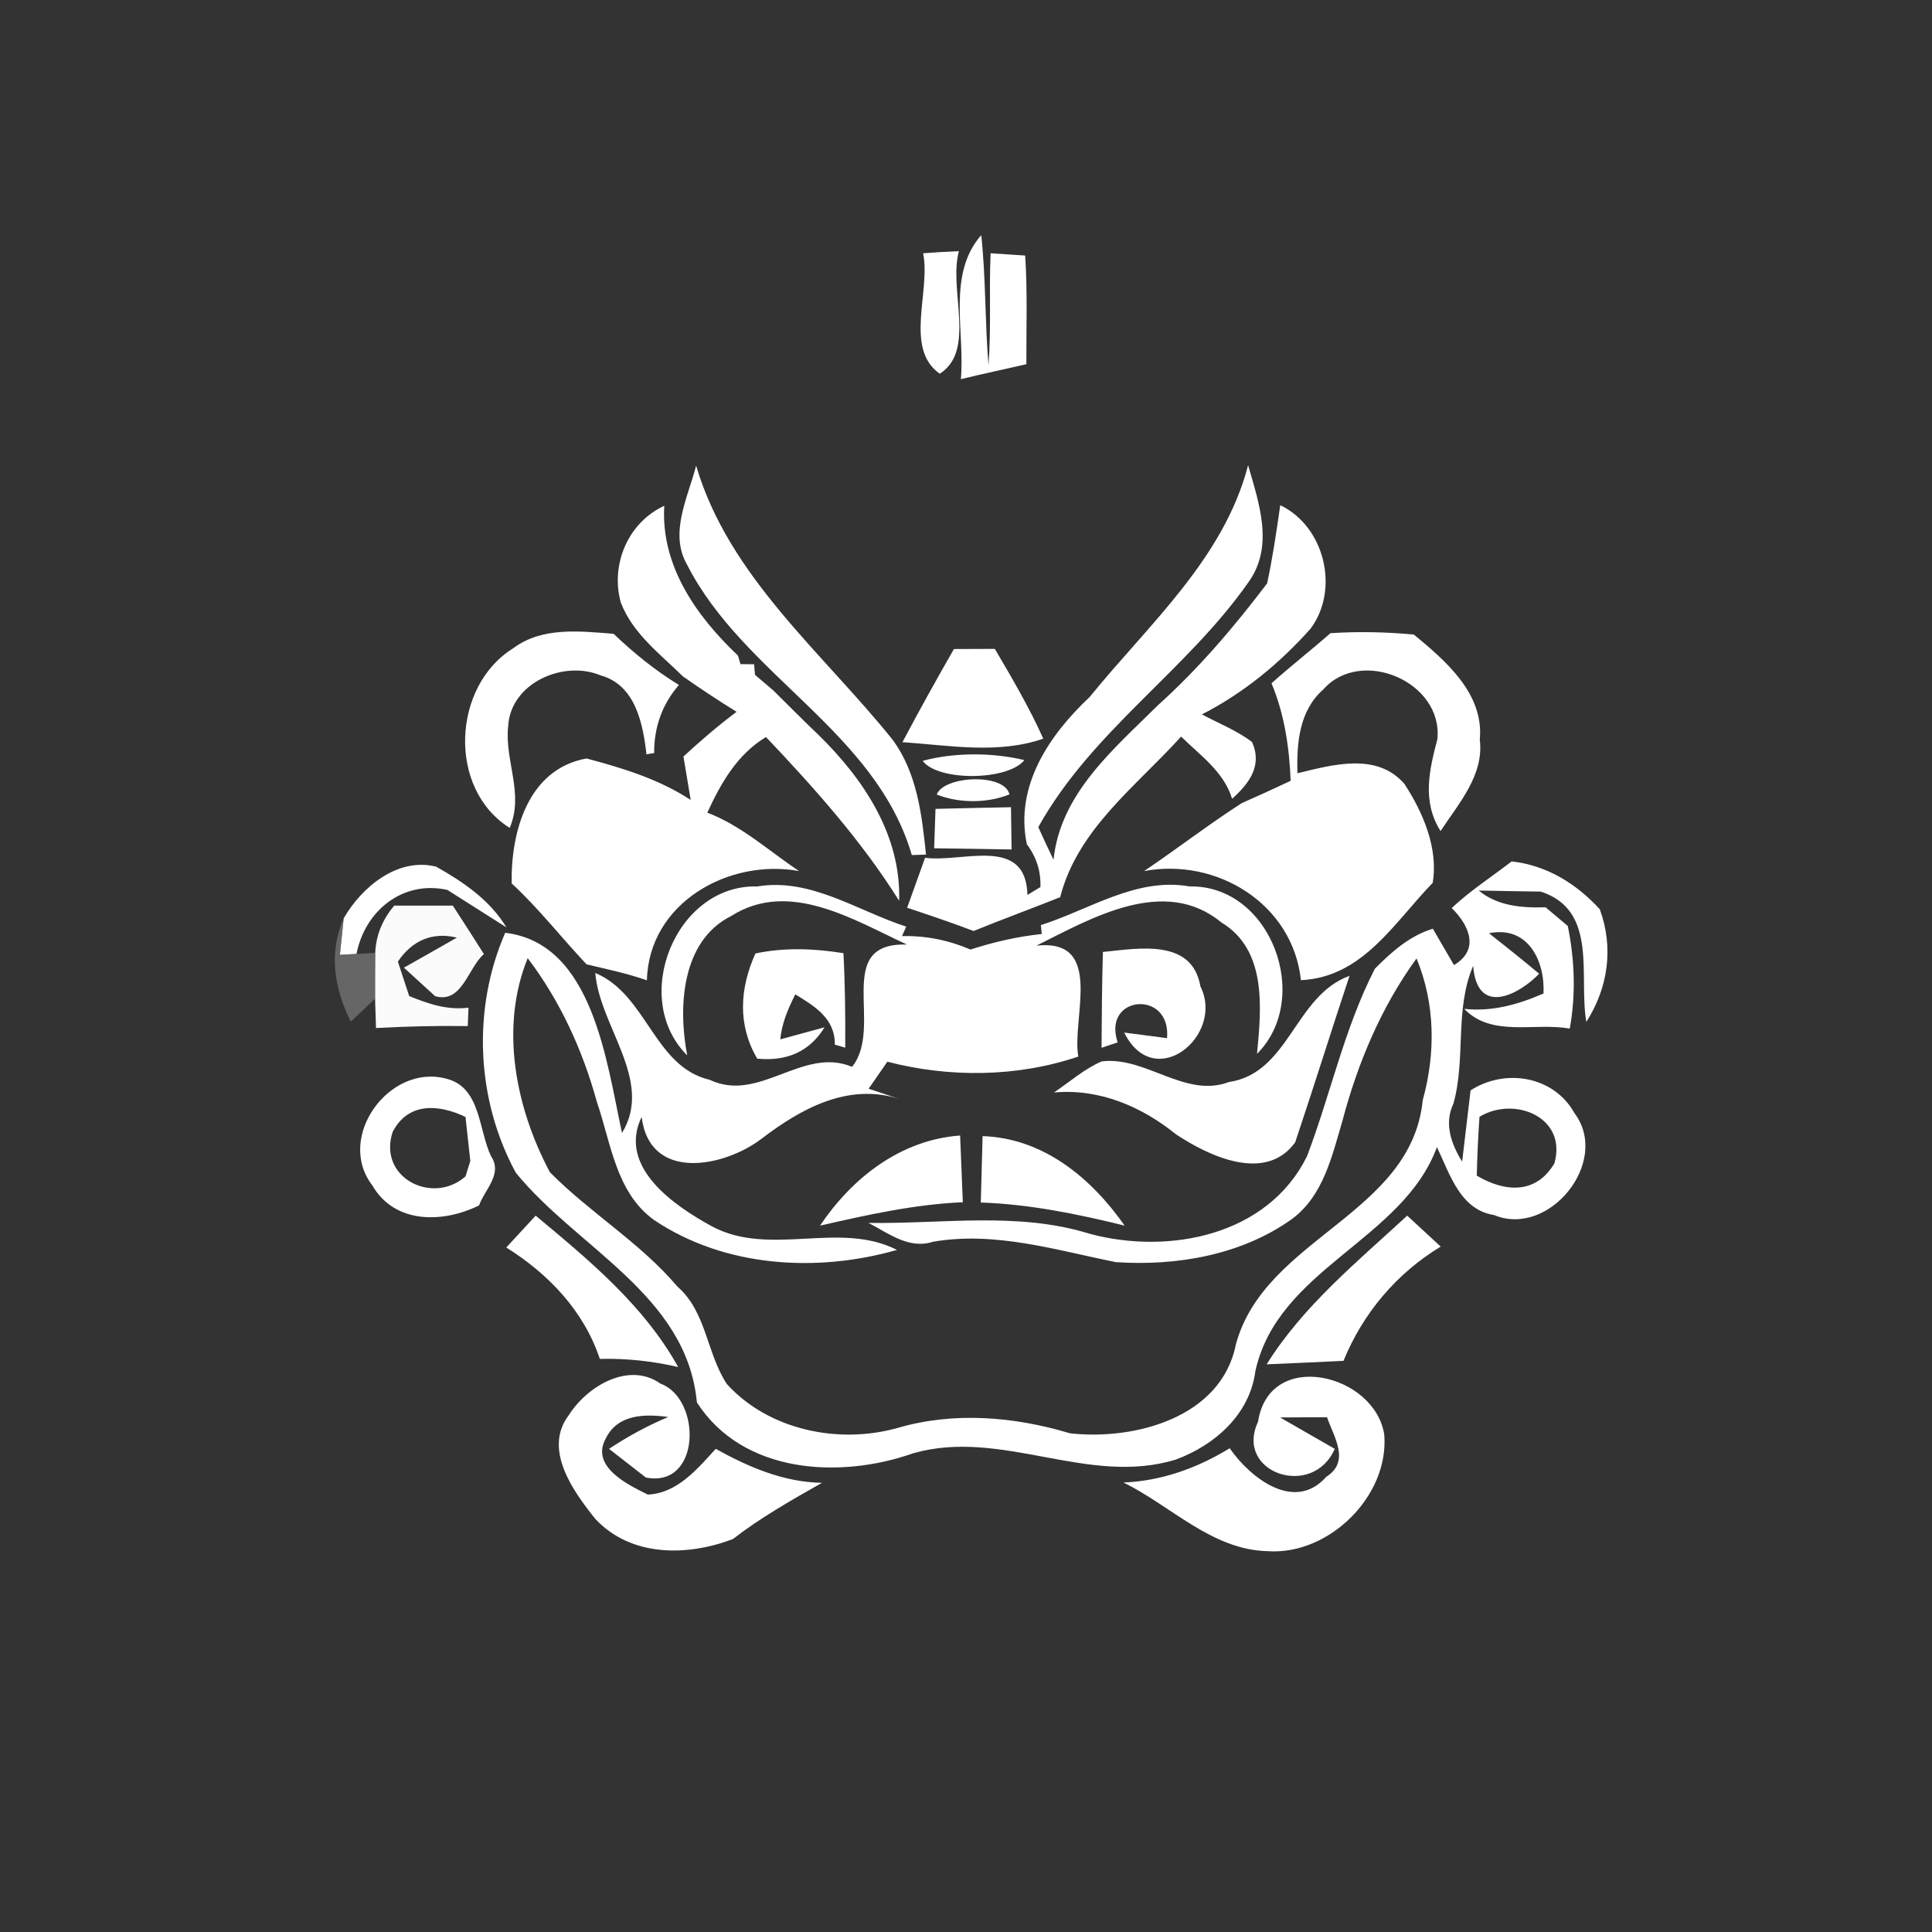 <svg xmlns="http://www.w3.org/2000/svg" width="128pt" height="128pt" viewBox="0 0 128 128"><rect x="0" y="0" width="128" height="128" fill="#333333" stroke="none"/><g fill="#fff"><path d="M61.16 16.78c.79-.06 1.58-.11 2.37-.14-.7 2.56 1.16 6.58-1.27 8.12-2.37-1.67-.59-5.43-1.1-7.98z"/><path d="M63.66 25.12c.28-3.15-.93-6.95 1.35-9.54.31 2.86.24 5.75.48 8.61.19-2.46.03-4.94.14-7.41.57.04 1.72.11 2.29.15.16 2.4.07 4.8.08 7.2-1.45.33-2.9.64-4.34.99zM45.53 37.43c-1.22-2.1.05-4.47.59-6.58 2.17 7.37 8.37 12.37 13.01 18.15 1.63 2.2 1.95 4.99 2.22 7.62l-.94.03c-2.4-8.21-11.13-11.88-14.88-19.22zM82.69 30.82c.72 2.51 1.73 5.35.04 7.73-4.11 5.88-10.41 9.89-13.94 16.25.33.73.66 1.45 1.01 2.16.45-4.39 3.99-7.33 6.91-10.23 2.7-2.43 5.05-5.19 7.24-8.08.37-1.71.62-3.45.87-5.18 2.95 1.41 3.95 5.59 2 8.19-2.04 2.29-4.45 4.27-7.19 5.67 1.11.6 2.31 1.06 3.32 1.83.7 1.56-.18 2.74-1.32 3.76-.55-1.8-2.11-2.87-3.38-4.12-2.96 3.29-6.85 6.11-8.01 10.64-1.91.76-3.84 1.47-5.74 2.24-1.45-.55-2.93-1.05-4.4-1.54.3-.83.89-2.48 1.19-3.31 2.46.34 6.68-1.5 6.78 2.46.21-.13.64-.39.86-.52.04-1.04-.26-1.98-.9-2.84-.81-3.86 1.49-7.24 4.17-9.76 3.89-4.8 8.88-9.14 10.49-15.35z"/><path d="M41.13 39.92c-.7-2.51.48-5.31 2.88-6.41-.24 3.97 2.13 7.32 4.88 9.92l.17.57.9.01.06.7c.3.26.91.77 1.21 1.03 1.01 1 2.01 2.01 3.04 2.99 2.96 2.91 5.44 6.62 5.3 10.95-2.48-3.96-5.59-7.44-8.82-10.85-1.91 1.15-2.98 3.04-3.89 5.01 2.28.87 4.08 2.54 6.08 3.87-4.69-.85-9.96 2.13-10.08 7.24-1.31-.46-2.66-.74-4-1.06-1.67-1.77-3.17-3.71-4.96-5.36-.06-3.41 1.07-7.58 4.96-8.28 2.4.64 4.8 1.37 6.9 2.75l-.48-2.88c1.13-1.04 2.29-2.04 3.52-2.96-1.21-.75-2.39-1.53-3.56-2.35-1.51-1.49-3.32-2.83-4.11-4.89z"/><path d="M34 42.95c1.92-1.44 4.42-1.13 6.65-.96 1.33 1.27 2.76 2.43 4.33 3.39-1.1 1.27-1.65 2.78-1.64 4.51-.13.02-.38.06-.51.09-.23-2.05-.74-4.6-3.03-5.23-2.45-1.04-5.97.49-6.13 3.35-.26 2.27 1.07 4.47.1 6.75-4.14-2.59-3.81-9.4.23-11.9zM88.15 41.95c1.84-.12 3.68-.08 5.52.09 2.11 1.74 4.66 3.92 4.37 6.96.29 2.36-1.4 4.23-2.6 6.06-1.24-1.97-.75-4.03-.21-6.09.38-3.81-5.06-6.11-7.55-3.3-1.61 1.41-1.78 3.57-1.72 5.56 2.32-.56 5.26-1.41 7.09.71 1.23 1.89 2.25 4.25 1.87 6.55-2.57 2.65-4.63 6.25-8.73 6.45-.54-5.05-5.56-8.13-10.39-7.23 2.18-1.47 4.26-3.08 6.47-4.5 1.08-.48 2.16-.97 3.24-1.48-.09-2.21-.41-4.41-1.27-6.46 1.27-1.14 2.62-2.19 3.91-3.32zM63.2 43c.67 0 2.03-.01 2.71-.01 1.14 1.94 2.29 3.89 3.21 5.95-3.01 1.04-6.24.44-9.33.23 1.1-2.08 2.24-4.13 3.41-6.17zM61.13 50.41c2.07-.57 4.66-.56 6.74-.05-1.1 1.37-5.71 1.42-6.74.05z"/><path d="M62.06 52.64c.48-1.25 4.49-1.44 4.82-.01-1.47.6-3.36.59-4.82.01zM61.98 53.59c1.67-.04 3.34-.08 5-.11l.04 2.8c-1.71-.03-3.42-.06-5.13-.08.02-.65.07-1.96.09-2.61zM22.77 60.84c1.21-2.09 3.59-4.06 6.13-3.42 1.79 1.01 3.56 2.21 4.65 4.02-.98-.62-2.93-1.86-3.91-2.48-2.95-.66-5.47 1.38-6.02 4.24l-1.1.06c.06-.6.19-1.81.25-2.42zM96.18 60.16c1.22-1.15 2.64-2.06 3.97-3.09 2.33.26 4.28 1.47 5.84 3.17.93 2.54.56 5.19-.89 7.46-.53-3.01.82-7.38-3.02-8.63-1.03-.01-3.08-.05-4.11-.07 1.24 1.03 2.87 1.16 4.43 1.11.37.31 1.11.93 1.47 1.24.46 2.25.54 4.54.13 6.8-2.31-.43-5.16.6-6.99-1.31 1.84.2 3.59-.29 5.25-1.02.11-2.14-1.02-4.52-3.61-3.99 1.12.88 2.23 1.77 3.32 2.68-1.21 1.29-4.1 2.95-4.37-.52-1.24 2.9-.47 6.14-1.31 9.14-.64 1.33-.12 2.7.58 3.83l.56-4.72c2.29-1.48 5.52-.96 6.89 1.52 2.4 3.2-1.69 8.26-5.33 6.74-2.26-.35-2.93-2.72-3.79-4.5-2.28 6.18-10.55 8.05-12.03 14.85-.37 2.86-2.69 4.9-5.27 5.85-5.81 1.79-11.52-2.09-17.39-.42-4.86 1.72-11.3 1.37-14.34-3.37-.66-7.11-7.95-10.23-12-15.22-2.62-4.83-2.9-10.83-.7-15.89 5.82.69 6.71 8.57 7.74 13.26 2.12-3.47-1.49-7.05-1.77-10.6 3.43 1.44 3.89 6.22 7.58 7.08 3.28 1.56 6.16-2.23 9.43-.86 2.15-2.65-1.32-8.26 3.64-8.1-3.55-1.64-7.81-4.33-11.65-1.89-3.31 1.66-3.52 6.05-2.91 9.23-3.81-3.78-.76-11.34 4.64-11.19 3.54-.59 6.64 1.62 9.87 2.66l-.28.63c1.57-.04 3.1.27 4.54.89 1.54-.5 3.11-.86 4.72-1.03l-.06-.59c3.22-1.02 6.33-3.19 9.86-2.56 5.37-.11 8.16 7.4 4.46 11.09.29-3.01.67-6.87-2.35-8.7-3.79-3.12-8.59-.3-12.26 1.53 4.53-.48 2.32 4.8 2.77 7.35-4.04 1.37-8.54 1.41-12.65.34-.42.6-.83 1.19-1.24 1.79l2.01.67c-3.39-1.07-6.49.65-9.1 2.64-2.44 1.87-7.41 2.91-7.95-1.44-1.61 3.33 2.18 5.9 4.68 7.26 3.85 2.04 8.41-.4 12.24 1.55-5.32 1.52-11.43 1.16-16.11-1.99-2.52-1.83-2.84-5.1-3.78-7.83-.94-3.42-2.43-6.68-4.58-9.51-1.87 4.61-.79 9.93 1.47 14.18 2.65 2.69 5.98 4.66 8.45 7.58 1.93 1.67 1.93 4.43 3.28 6.46 2.77 3.05 7.39 4 11.29 2.91 3.75-1.1 7.74-.76 11.44.35 4.28.48 10.03-1.04 10.99-5.89C83.79 82 93.5 80.49 94.26 72.89c.86-3.11.83-6.39-.41-9.39-2.33 3.2-3.89 6.91-4.9 10.72-.69 2.34-1.27 5-3.35 6.54-3.34 2.39-7.64 3.13-11.67 2.86-3.99-.8-8-2.06-12.12-1.35-1.58.52-2.96-.57-4.27-1.25 4.87.08 9.91-.76 14.65.72 5.25 1.41 11.8.13 14.4-5.13 1.57-4.12 2.47-8.48 4.5-12.43 1.11-1.12 2.3-2.18 3.84-2.65.35.6 1.05 1.8 1.4 2.41 1.73-1.03 1-2.65-.15-3.78m1.84 13.83c-.09 1.3-.15 2.6-.18 3.9 1.88 1.11 3.92 1.24 5.14-.81.88-3.07-2.66-4.49-4.96-3.09z"/><path d="M50.05 63.17c1.93-.41 3.89-.33 5.83-.02.11 2.08.13 4.17.12 6.26l-.69-.2c.02-1.73-1.32-2.54-2.62-3.33-.47.94-.9 1.91-.99 2.98l2.93-.8c-.97 1.58-2.45 2.27-4.46 2.08-1.32-2.24-1.16-4.67-.12-6.97zM73.07 63.07c2.35-.23 5.91-.92 6.46 2.28 1.63 3.24-3.03 7.11-5.05 3.06l2.84.37c.28-3.24-4.33-2.85-3.27.28l-1.07.36c.01-2.12.03-4.24.09-6.35z"/><path d="M81.41 71.69c4.02-.6 4.35-5.71 8-7.04-1.22 3.67-2.37 7.37-3.6 11.03-1.95 2.7-5.7.93-7.9-.53-2.29-1.85-5.08-3.04-8.08-2.77 1.04-.7 2-1.56 3.16-2.06 2.92-.36 5.52 2.46 8.42 1.37zM24.67 78.54c-2.46-3.19 1.13-8.11 4.91-7.07 2.27.56 2.12 3.38 2.95 5.13.8 1.18-.42 2.21-.79 3.26-2.38 1.18-5.58 1.25-7.07-1.32m1.35-3.56c-1.02 3.03 2.63 4.89 4.82 2.96l.32-1.02-.32-2.92c-1.76-.84-3.78-1-4.82.98zM54.33 81.2c2.14-3.18 5.34-5.68 9.28-5.97.05 1.1.13 3.31.18 4.42-3.21.14-6.34.84-9.46 1.55zM65.1 75.27c4.04.14 7.19 2.77 9.41 5.93-3.13-.77-6.29-1.42-9.53-1.53l.12-4.4zM35.49 80.54c3.53 2.94 7.18 5.95 9.44 10.03-1.71-.4-3.44-.58-5.19-.54-1.06-3.18-3.4-5.63-6.2-7.38l1.95-2.11zM83.92 90.39c2.42-3.88 5.99-6.78 9.31-9.85.55.51 1.67 1.54 2.22 2.05-2.92 1.77-5.15 4.41-6.44 7.57-1.27.06-3.81.18-5.09.23z"/><path d="M83.35 94.19c.74-4.87 7.73-3.18 8.36.85.34 4.06-3.65 8-7.7 7.73-3.73-.08-6.41-3-9.58-4.55 2.53-.1 4.9-.96 7.04-2.27 1.36 1.96 4.29 4.27 6.39 1.9 1.62-1.03.52-2.62.06-3.95-1.04-.01-2.07.01-3.11.01.91.52 2.71 1.56 3.62 2.08-1.45 3.35-6.67 1.6-5.08-1.8zM37.69 93.75c1.2-1.9 3.96-3.57 6.07-2.08 2.74 1.01 2.69 6.94-.97 6.22-.61-.48-1.83-1.42-2.44-1.9 1.24-.82 2.54-1.53 3.92-2.11-1.54-.21-3.35-.2-4.14 1.43-1.02 1.86 1.47 3.06 2.79 3.71 1.96-.09 3.28-1.7 4.5-3.03 2.18 1.21 4.5 2.21 7.04 2.25-2.03 1.15-4.06 2.3-5.91 3.73-3.03 1.15-6.75 1.19-9.11-1.34-1.47-1.83-3.48-4.62-1.75-6.88z"/></g><path fill="#fbfbfb" d="M26.12 60H30c.69 1.06 1.38 2.13 2.06 3.21-1.05.9-1.44 3.3-3.23 2.79-.52-.47-1.55-1.41-2.07-1.89.88-.49 2.63-1.49 3.51-1.99-1.65-.4-2.98.21-3.91 1.59.19.57.56 1.71.75 2.28 1.25.52 2.55.95 3.93.77l-.05 1.22c-2.03-.03-4.06.02-6.08.13l-.06-1.95c0-1.01 0-2.02.01-3.03.05-1.16.47-2.2 1.26-3.13z"/><path fill="#8f8f8f" d="M23.24 67.69c-1.09-2.18-1.48-4.57-.47-6.85-.06.61-.19 1.82-.25 2.42l1.1-.06 1.24-.07c-.01 1.01-.01 2.02-.01 3.03-.4.39-1.21 1.15-1.61 1.53z" opacity=".56"/></svg>